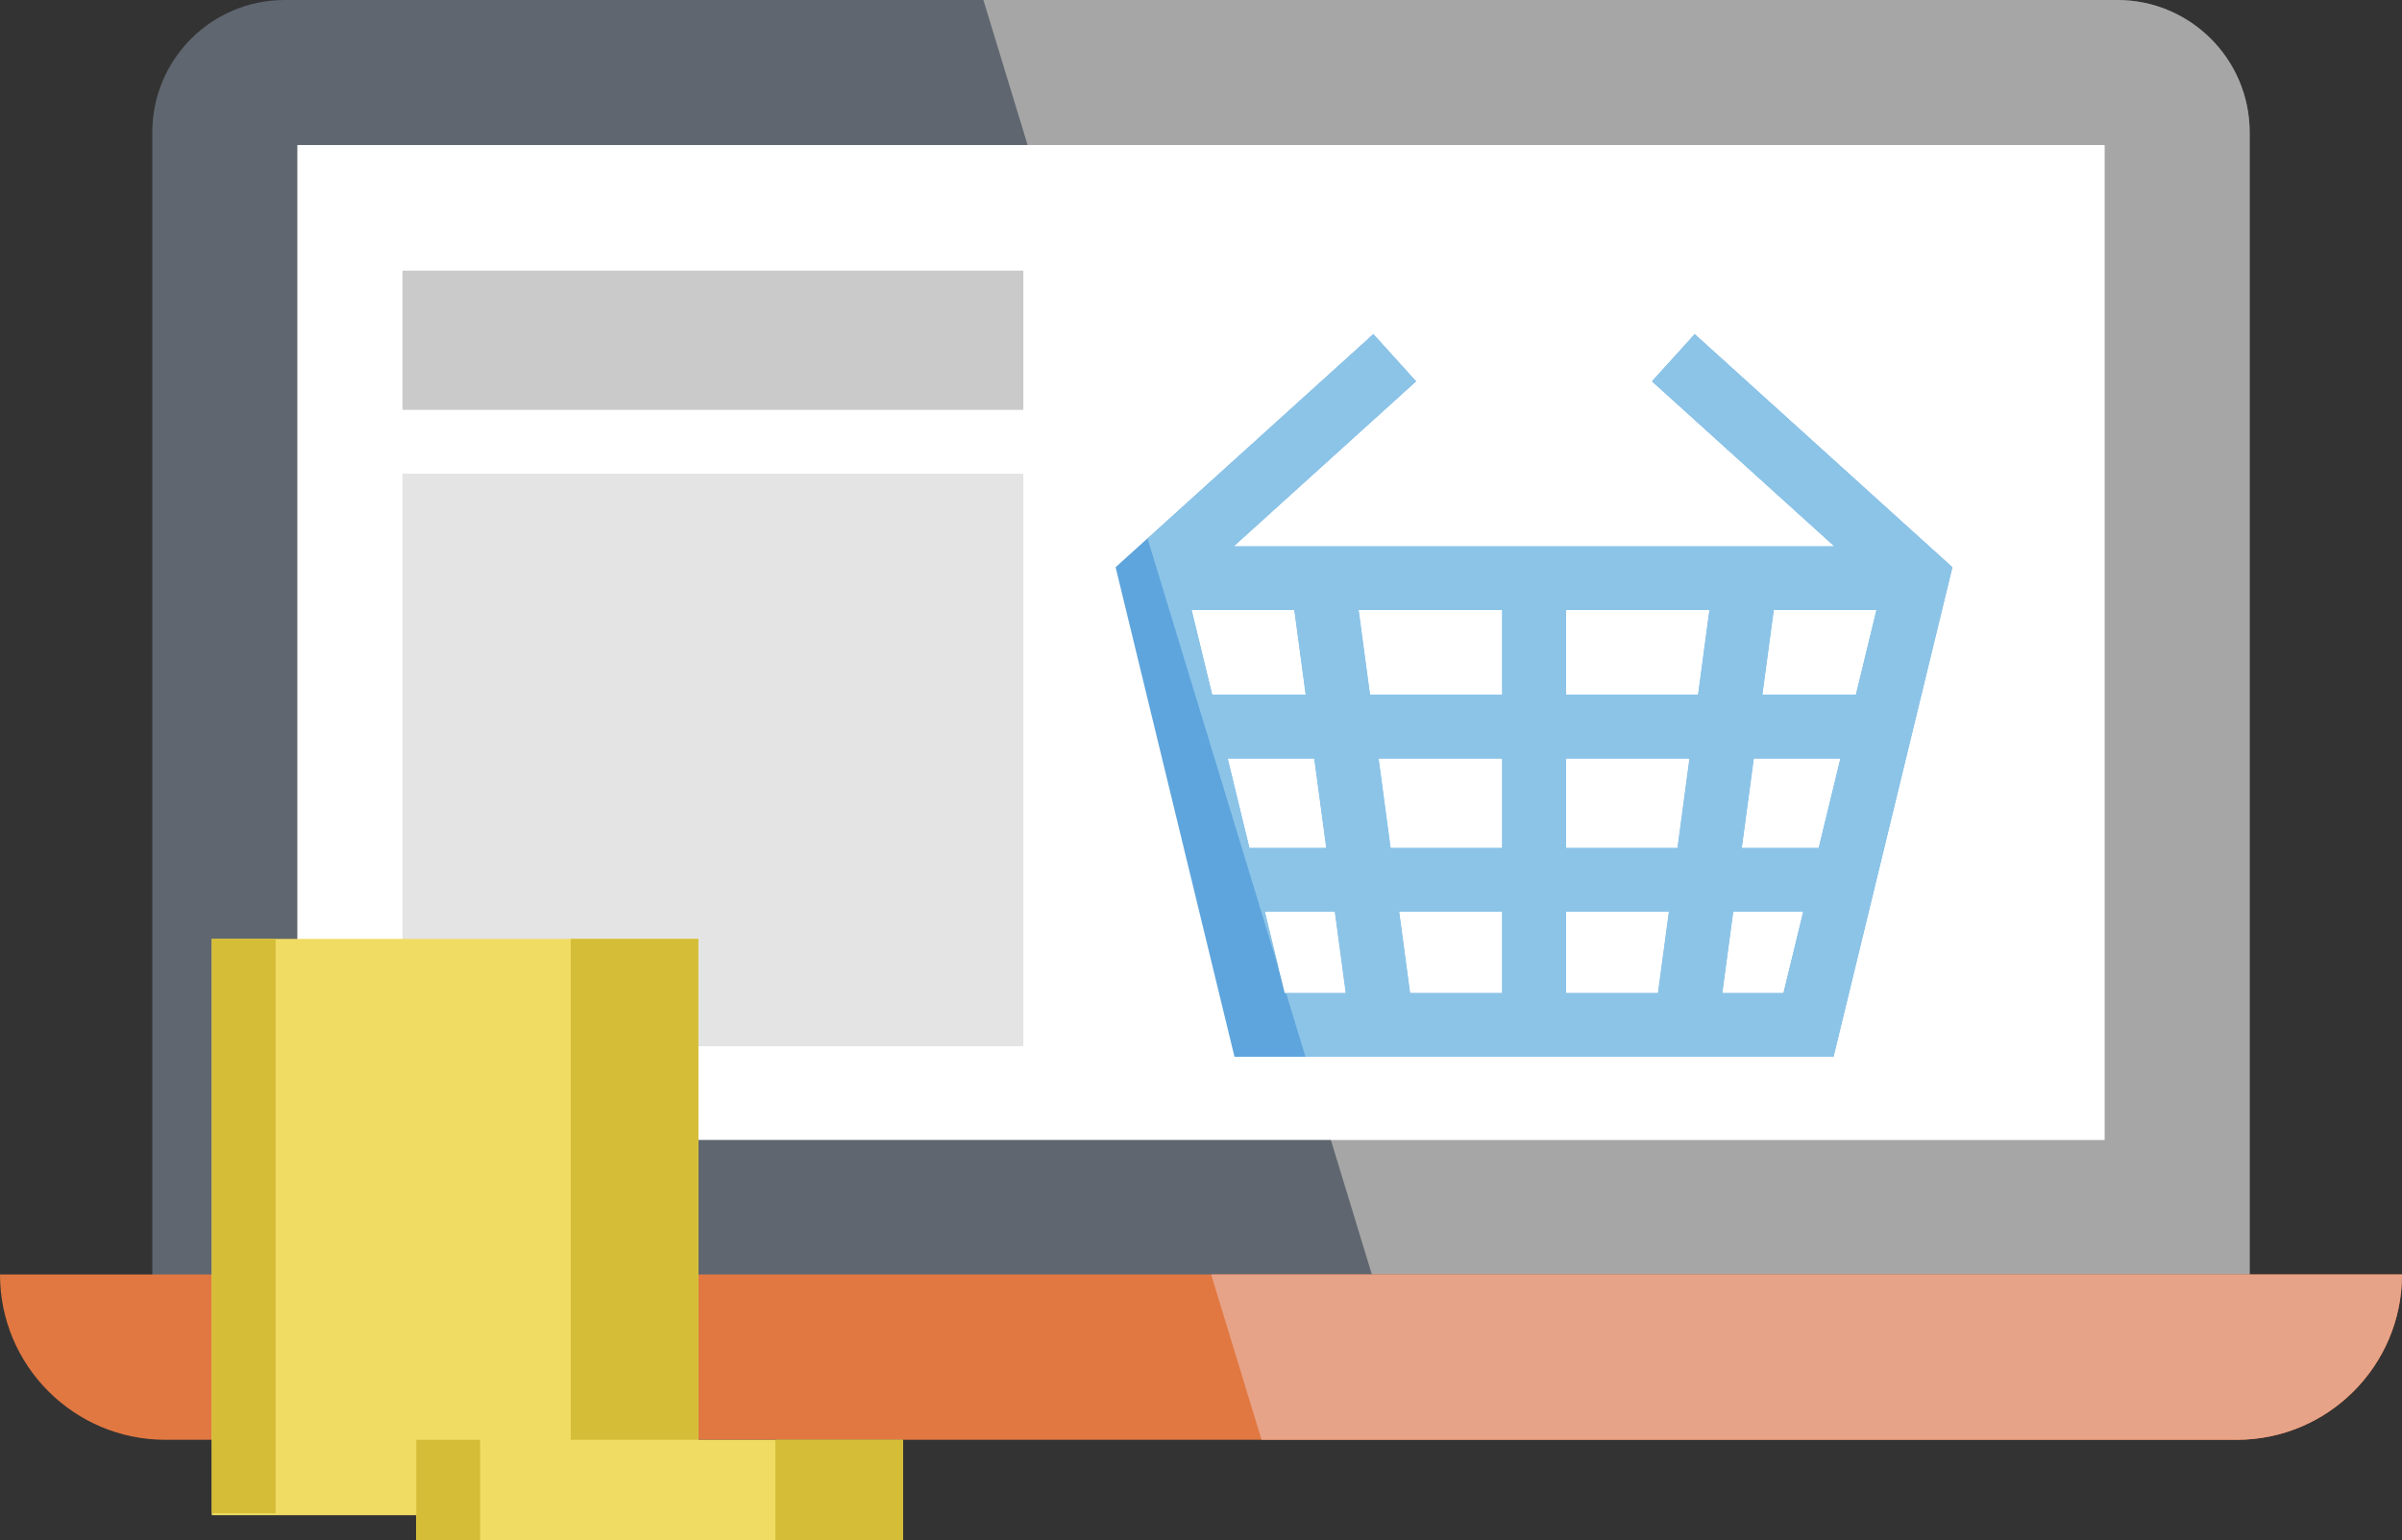 <?xml version="1.0" encoding="utf-8"?>
<!-- Generator: Adobe Illustrator 16.0.0, SVG Export Plug-In . SVG Version: 6.00 Build 0)  -->
<!DOCTYPE svg PUBLIC "-//W3C//DTD SVG 1.1//EN" "http://www.w3.org/Graphics/SVG/1.1/DTD/svg11.dtd">
<svg version="1.1" id="Слой_1" xmlns="http://www.w3.org/2000/svg" xmlns:xlink="http://www.w3.org/1999/xlink" x="0px" y="0px"
	 width="140px" height="89.789px" viewBox="0 0 140 89.789" enable-background="new 0 0 140 89.789" xml:space="preserve">
<rect x="0" y="0" width="140" height="89.789" fill="#333333" stroke="none"/>
<g>
	<path fill="#5F666F" d="M131.122,7.718v67.186H8.877V7.718C8.877,3.456,12.329,0,16.594,0h106.812
		C127.666,0,131.122,3.456,131.122,7.718"/>
	<polyline fill="#FFFFFF" points="17.33,66.448 17.33,8.454 122.667,8.454 122.667,66.448 17.33,66.448 	"/>
	<path fill="#5EA5DD" d="M98.775,19.47l-2.496,2.758l10.624,9.612H71.92l10.623-9.612l-2.496-2.758L65.023,33.063L71.952,61.6h6.983
		h20.952h6.983l6.929-28.536L98.775,19.47 M87.551,40.497h-7.697L79.19,35.56h8.361L87.551,40.497 M91.271,35.56h8.36l-0.663,4.938
		h-7.697V35.56 M76.101,40.497h-5.444l-1.199-4.938h5.98L76.101,40.497 M71.56,44.217h5.04l0.7,5.208h-4.476L71.56,44.217
		 M80.354,44.217h7.197v5.208h-6.498L80.354,44.217 M91.271,44.217h7.197l-0.699,5.208h-6.498V44.217 M102.223,44.217h5.041
		l-1.265,5.208h-4.477L102.223,44.217 M102.722,40.497l0.664-4.938h5.979l-1.199,4.938H102.722 M74.877,57.88l-1.15-4.734h4.072
		l0.637,4.734H74.877 M81.553,53.146h5.998v4.734h-5.362L81.553,53.146 M91.271,57.88v-4.734h5.998l-0.636,4.734H91.271
		 M100.387,57.88l0.637-4.734h4.072l-1.149,4.734H100.387"/>
	<rect x="23.459" y="15.776" fill="#CACACA" width="36.186" height="8.116"/>
	<rect x="23.459" y="27.612" fill="#E4E4E4" width="36.186" height="33.373"/>
	<path fill="#A6A6A6" d="M123.405,0H57.317l2.577,8.454h62.772v57.994H77.568l2.39,7.841h51.164V7.718
		C131.122,3.456,127.666,0,123.405,0"/>
	<path fill="#FFFFFF" d="M77.799,53.146h-4.072l0.837,3.441l0.394,1.293h3.479L77.799,53.146 M87.551,53.146h-5.998l0.636,4.734
		h5.362V53.146 M97.27,53.146h-5.998v4.734h5.362L97.27,53.146 M105.096,53.146h-4.072l-0.637,4.734h3.56L105.096,53.146
		 M76.6,44.217h-5.04l1.265,5.208H77.3L76.6,44.217 M87.551,44.217h-7.197l0.699,5.208h6.499L87.551,44.217 M98.469,44.217h-7.197
		v5.208h6.498L98.469,44.217 M107.264,44.217h-5.041l-0.699,5.208h4.476L107.264,44.217 M75.438,35.56h-5.98l1.199,4.938h5.444
		L75.438,35.56 M87.551,35.56h-8.36l0.663,4.938h7.697V35.56 M99.632,35.56h-8.36v4.938h7.697L99.632,35.56 M109.365,35.56h-5.979
		l-0.663,4.938h5.444L109.365,35.56 M122.667,8.454H59.895l6.987,22.928L80.047,19.47l2.496,2.758L71.92,31.84h34.982l-10.623-9.612
		l2.496-2.758l15.023,13.594L106.871,61.6h-6.984H78.935H76.09l1.479,4.849h45.099V8.454"/>
	<path fill="#8CC4E8" d="M82.188,57.88l-0.636-4.734h5.998v4.734H82.188 M91.271,57.88v-4.734h5.998l-0.636,4.734H91.271
		 M100.387,57.88l0.637-4.734h4.072l-1.149,4.734H100.387 M72.824,49.425l-1.265-5.208h5.04l0.7,5.208H72.824 M81.053,49.425
		l-0.699-5.208h7.197v5.208H81.053 M91.271,49.425v-5.208h7.197l-0.699,5.208H91.271 M101.522,49.425l0.7-5.208h5.041l-1.265,5.208
		H101.522 M70.656,40.497l-1.199-4.938h5.98l0.663,4.938H70.656 M79.854,40.497L79.19,35.56h8.361v4.938H79.854 M91.271,40.497
		V35.56h8.36l-0.663,4.938H91.271 M102.722,40.497l0.664-4.938h5.979l-1.199,4.938H102.722 M98.775,19.47l-2.496,2.758l10.624,9.612
		H71.92l10.623-9.612l-2.496-2.758L66.882,31.382l7.682,25.206l-0.836-3.442H77.8l0.636,4.734h-3.479l1.134,3.721h2.845h20.952
		h6.983l6.93-28.537L98.775,19.47"/>
	<path fill="#E17841" d="M140,74.289c0,5.323-4.315,9.638-9.639,9.638H9.638c-2.661,0-5.069-1.078-6.814-2.823
		C1.078,79.362,0,76.95,0,74.289H140"/>
	<rect x="12.342" y="54.729" fill="#F0DC63" width="28.364" height="33.593"/>
	<rect x="33.267" y="54.729" fill="#D5BD38" width="7.439" height="33.479"/>
	<rect x="12.342" y="54.729" fill="#D5BD38" width="3.72" height="33.479"/>
	<rect x="24.264" y="83.926" fill="#F0DC63" width="28.364" height="5.863"/>
	<rect x="45.188" y="83.926" fill="#D5BD38" width="7.44" height="5.844"/>
	<rect x="24.264" y="83.926" fill="#D5BD38" width="3.72" height="5.844"/>
	<path fill="#E7A388" d="M140,74.289h-8.878H79.958h-9.367l2.939,9.638h56.831C135.685,83.927,140,79.612,140,74.289"/>
</g>
</svg>
